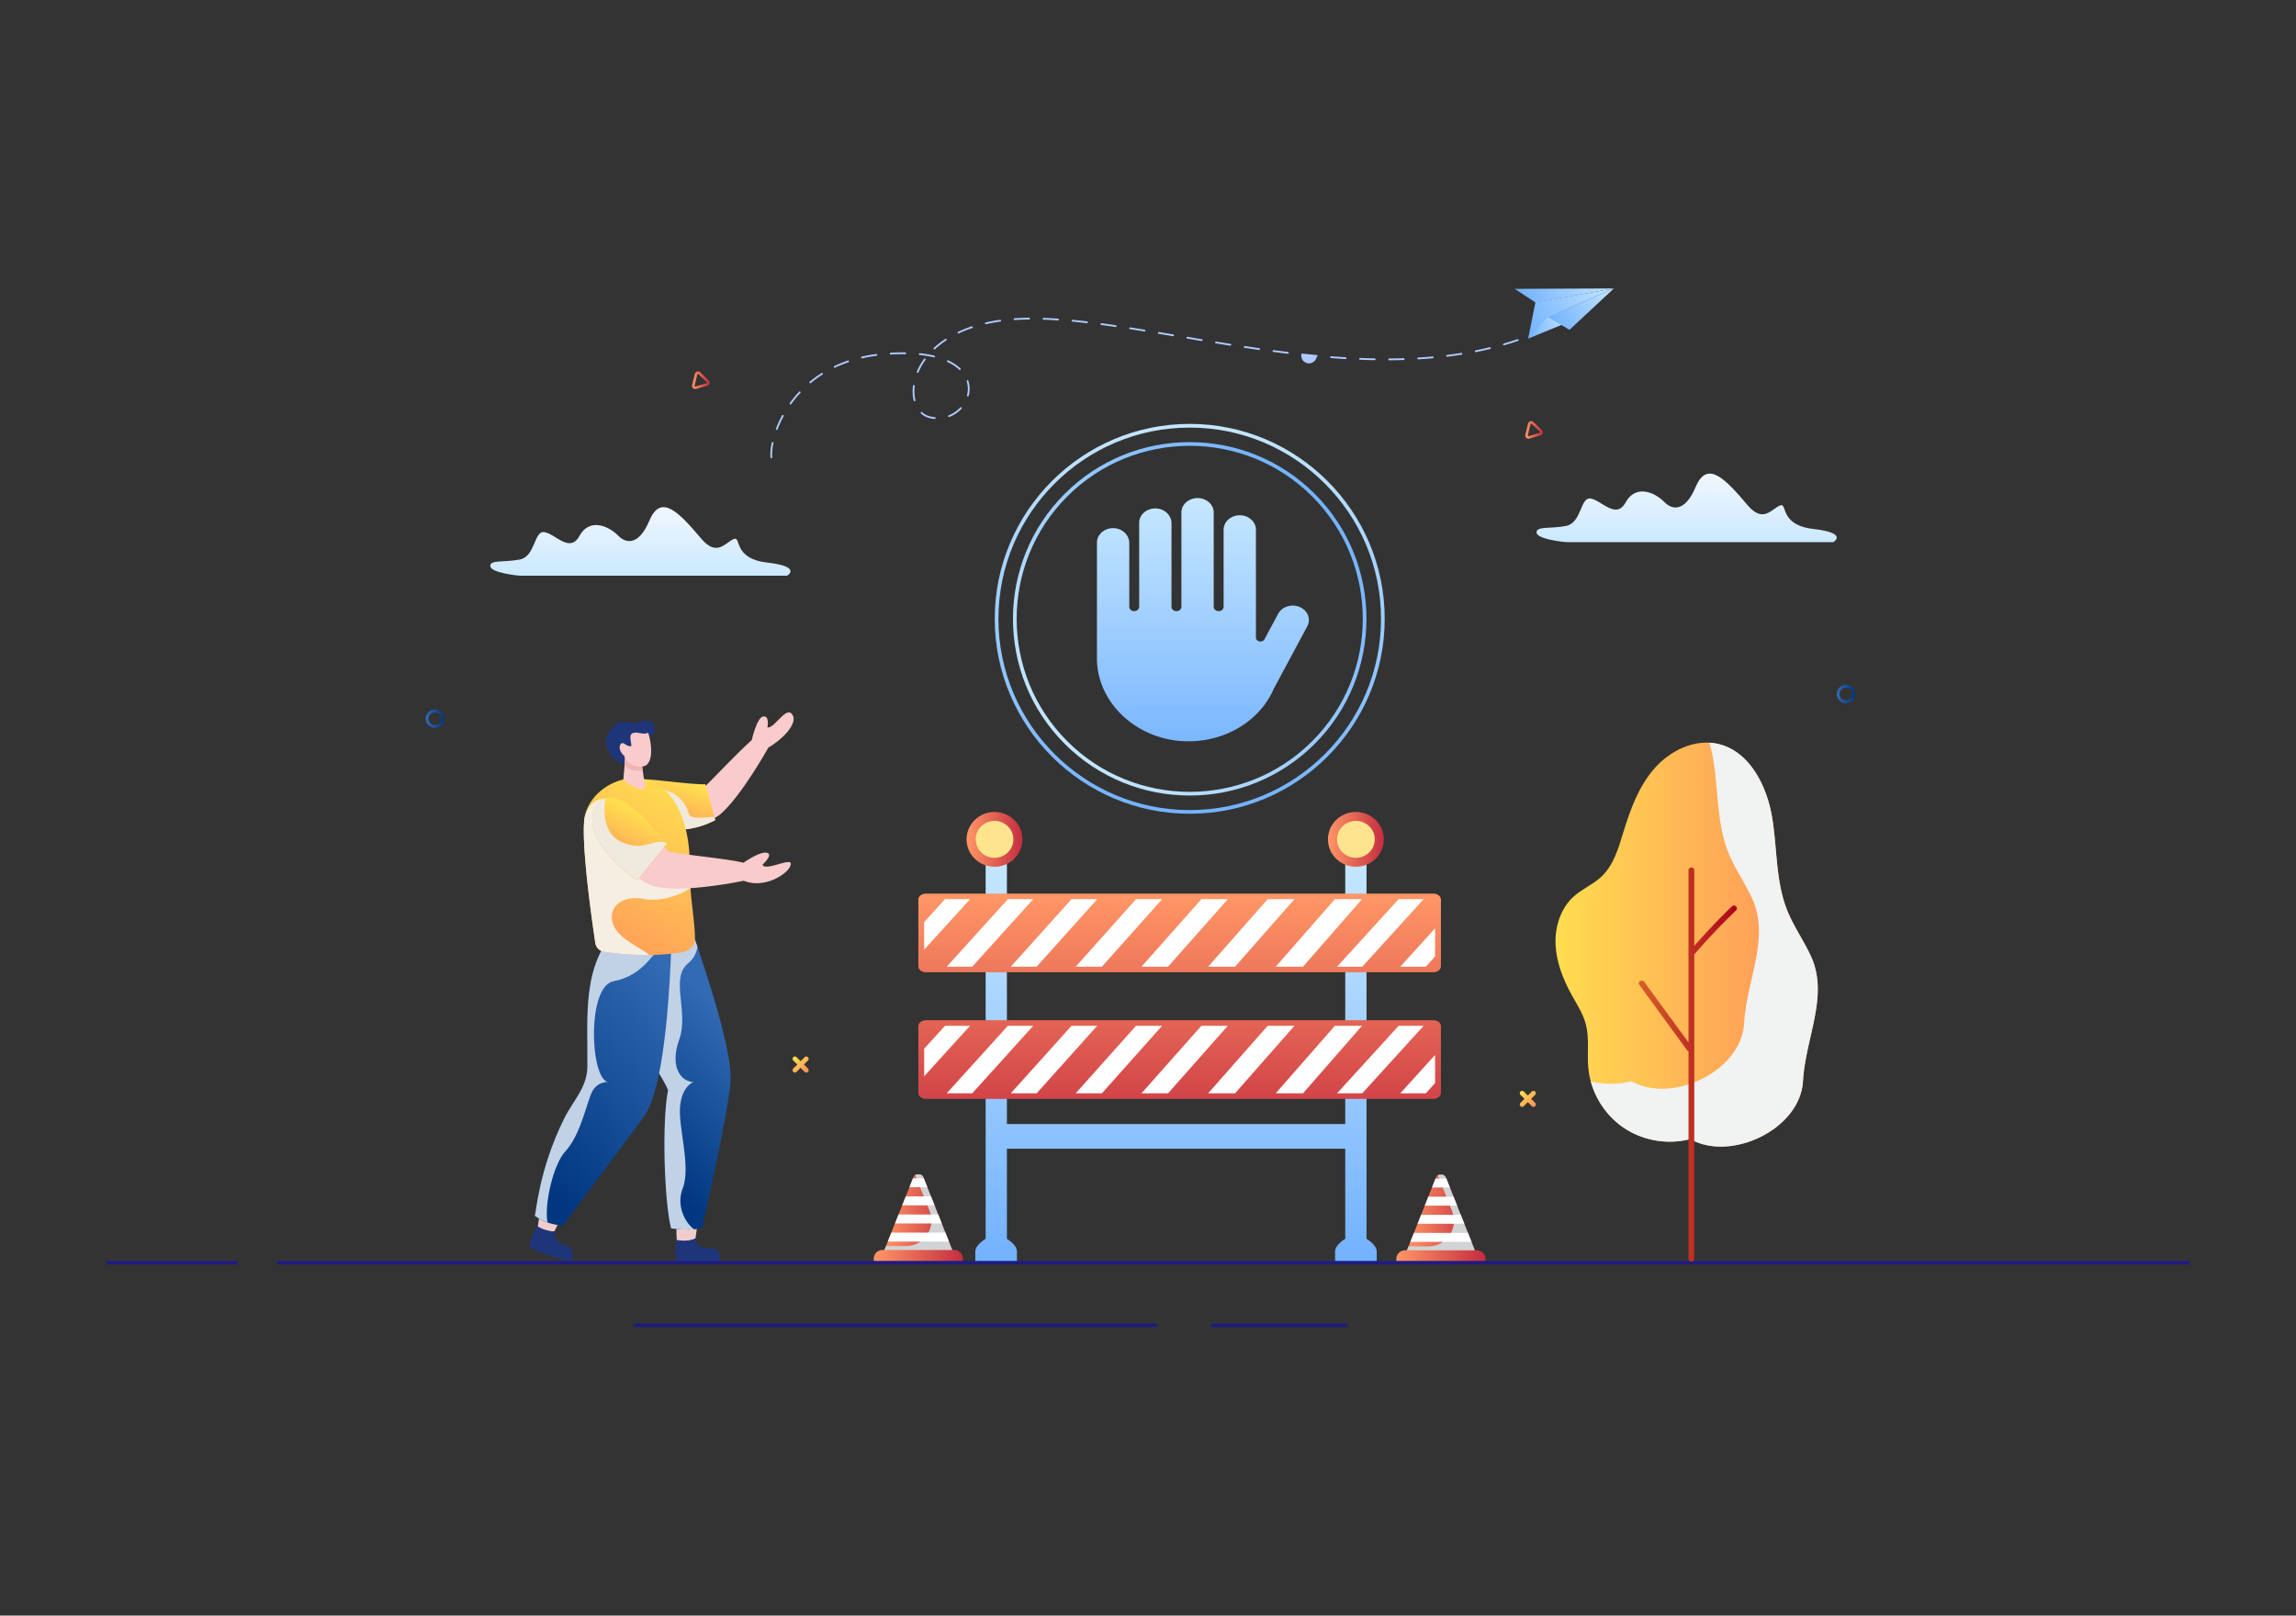<svg xmlns="http://www.w3.org/2000/svg" viewBox="0 0 1364 960">
    <rect x="0" y="0" width="1364" height="960" fill="#333333" stroke="none"/>
    <linearGradient id="a" x1="698.641" x2="698.641" y1="516.59" y2="747.11"
        gradientUnits="userSpaceOnUse">
        <stop offset="0" stop-color="#c4e6ff" />
        <stop offset="1" stop-color="#73b2ff" />
    </linearGradient>
    <path fill="url(#a)"
        d="M817.869 743.698v6.634h-24.727v-6.634c0-4.157 6.039-7.526 6.039-7.526v-53.603H598.183v53.603s5.957 3.369 5.957 7.526v6.634h-24.727v-6.634c0-4.157 6.135-7.526 6.135-7.526V504.06h12.635v163.874H799.18V504.06h12.642v232.112c.001.001 6.047 3.37 6.047 7.526z" />
    <linearGradient id="b" x1="700.795" x2="700.795" y1="532.797" y2="687.963"
        gradientUnits="userSpaceOnUse">
        <stop offset="0" stop-color="#ff9666" />
        <stop offset="1" stop-color="#c42d40" />
    </linearGradient>
    <path fill="url(#b)"
        d="M856.016 534.481v39.767c0 1.916-1.993 3.47-4.451 3.47h-301.54c-2.458 0-4.451-1.554-4.451-3.47v-39.767c0-1.916 1.993-3.469 4.451-3.469h301.54c2.458 0 4.451 1.553 4.451 3.469z" />
    <path fill="#FFF"
        d="m576.3 534.295-27.266 29.999v-16.398l12.393-13.601zM613.82 534.295l-36.244 40.14h-15.162l36.344-40.14zM651.846 534.295l-36.01 40.14h-15.364l36.105-40.14zM690.378 534.295l-35.771 40.14h-15.568l35.861-40.14zM729.423 534.295l-35.523 40.14h-15.78l35.622-40.14zM769.009 534.295l-35.289 40.14h-15.996l35.388-40.14zM809.127 534.295l-35.049 40.14H757.87l35.144-40.14zM845.764 534.295l-36.483 40.14h-14.964l36.578-40.14zM852.556 551.598v16.732l-5.511 6.105h-15.166z" />
    <linearGradient id="c" x1="700.795" x2="700.795" y1="532.797" y2="687.963"
        gradientUnits="userSpaceOnUse">
        <stop offset="0" stop-color="#ff9666" />
        <stop offset="1" stop-color="#c42d40" />
    </linearGradient>
    <path fill="url(#c)"
        d="M856.016 609.721v39.768c0 1.916-1.993 3.469-4.451 3.469h-301.54c-2.458 0-4.451-1.553-4.451-3.469v-39.768c0-1.916 1.993-3.47 4.451-3.47h301.54c2.458 0 4.451 1.554 4.451 3.47z" />
    <path fill="#FFF"
        d="m576.3 609.535-27.266 29.999v-16.398l12.393-13.601zM613.82 609.535l-36.244 40.14h-15.162l36.344-40.14zM651.846 609.535l-36.01 40.14h-15.364l36.105-40.14zM690.378 609.535l-35.771 40.14h-15.568l35.861-40.14zM729.423 609.535l-35.523 40.14h-15.78l35.622-40.14zM769.009 609.535l-35.289 40.14h-15.996l35.388-40.14zM809.127 609.535l-35.049 40.14H757.87l35.144-40.14zM845.764 609.535l-36.483 40.14h-14.964l36.578-40.14zM852.556 626.838v16.731l-5.511 6.106h-15.166z" />
    <linearGradient id="d" x1="574.211" x2="607.42" y1="498.758" y2="498.758"
        gradientUnits="userSpaceOnUse">
        <stop offset="0" stop-color="#ff9666" />
        <stop offset="1" stop-color="#c42d40" />
    </linearGradient>
    <path fill="url(#d)"
        d="M574.211 498.758c0-8.989 7.435-16.276 16.605-16.276s16.605 7.287 16.605 16.276-7.435 16.276-16.605 16.276-16.605-7.287-16.605-16.276z" />
    <path fill="#FFE48E"
        d="M579.619 498.758c0-6.061 5.013-10.975 11.196-10.975s11.196 4.914 11.196 10.975-5.013 10.975-11.196 10.975-11.196-4.914-11.196-10.975z" />
    <linearGradient id="e" x1="788.898" x2="822.107" y1="498.758" y2="498.758"
        gradientUnits="userSpaceOnUse">
        <stop offset="0" stop-color="#ff9666" />
        <stop offset="1" stop-color="#c42d40" />
    </linearGradient>
    <path fill="url(#e)"
        d="M788.898 498.758c0-8.989 7.434-16.276 16.605-16.276 9.17 0 16.604 7.287 16.604 16.276s-7.434 16.276-16.604 16.276c-9.171 0-16.605-7.287-16.605-16.276z" />
    <path fill="#FFE48E"
        d="M794.306 498.758c0-6.061 5.013-10.975 11.197-10.975 6.183 0 11.196 4.914 11.196 10.975s-5.012 10.975-11.196 10.975-11.197-4.914-11.197-10.975z" />
    <path fill="#F9CBCB"
        d="M395.184 493.076s25.575-3.065 32.608-9.09c12.607-10.801 28.694-39.768 28.694-39.768 10.084-6.026 16.622-14.426 14.67-18.733-3.517-7.661-10.825 7.608-15.277 6.77 0 0 1.522-6.764-2.306-6.556-3.836.185-6.971 14.04-6.971 14.04-10.464 9.544-21.97 21.99-27.337 27.191-1.825.107-25.982-.887-38.022 6.321 3.492 9.343 5.629 18.011 13.941 19.825z" />
    <linearGradient id="f" x1="405.731" x2="395.449" y1="465.035" y2="498.015"
        gradientUnits="userSpaceOnUse">
        <stop offset="0" stop-color="#ffdd4f" />
        <stop offset="1" stop-color="#ff8f5c" />
    </linearGradient>
    <path fill="url(#f)"
        d="M424.92 487.325c-12.488 6.544-22.984 5.973-29.736 5.751-1.895-.061-3.664-.743-5.276-1.86-9.511-6.56-13.822-28.199-8.152-28.21 3.34-.005 10.016.723 16.925 1.471 8.192.879 16.707 1.774 20.376 1.491l3.634 13.225 1.688 6.155.541 1.977z" />
    <path fill="#F0E9DD"
        d="M424.92 487.325c-12.488 6.544-22.984 5.973-29.736 5.751-1.895-.061-3.664-.743-5.276-1.86-2.067-2.643-3.972-5.14-3.972-5.185l8.869-16.728s11.3 2.609 14.332 13.937c1.111 4.149 9.127 2.296 15.242 2.108l.541 1.977z" />
    <path fill="#F1CCCD"
        d="M409.211 631.555c-1.395 9.114-8.741 84.837-7.153 105.643 3.874.656 7.625.576 11.087-1.219 0 0 6.891-48.927 10.573-75.035.953-6.626 1.631-12.53 1.874-16.963 1.453-25.303-17.17-95.148-18.369-99.67l-.049-.173-.016-.064-35.147-2.685c-14.41 51.211 19.39 45.247 37.2 90.166z" />
    <linearGradient id="g" x1="428.464" x2="361.341" y1="600.063" y2="670.679"
        gradientUnits="userSpaceOnUse">
        <stop offset="0" stop-color="#326ab3" />
        <stop offset="1" stop-color="#003780" />
    </linearGradient>
    <path fill="url(#g)"
        d="M434.062 640.27c0 12.018-9.269 54.145-14.059 76.29v.005c-1.476 6.822-2.527 11.745-2.749 13.306-1.602.298-3.224.5-4.872.616-4.442.323-9.036.045-13.721-.536-4.068-16.106-5.534-63.414-1.779-82.198-5.407-13.635-30.135-39.555-29.033-79.231.237-8.606 1.693-17.86 4.821-27.775l35.148 2.683.015.066.046.172c.086.329.298.986.616 1.931 1.041 3.098 3.229 9.294 5.903 17.193 1.344 3.967 2.81 8.369 4.321 13.018 7.206 22.241 15.343 50.223 15.343 64.46z" />
    <path fill="#C1D2E6"
        d="M412.381 730.488c-4.442.323-9.036.045-13.721-.536-4.068-16.106-5.534-63.414-1.779-82.198-5.407-13.635-30.135-39.555-29.033-79.231 11.891-9.435 32.778-22.731 33.086-22.924h7.56c1.041 3.098 3.229 9.294 5.903 17.193-.733 3.598-2.396 7.085-5.655 9.703-10.8 8.672.647 28.839-5.209 45.152-5.537 15.425.14 24.7 8.342 25.367 0 0-6.782 2.254-7.858 14.646-1.076 12.392 6.57 35.856 1.562 48.515-3.992 10.077 1.38 20.487 6.802 24.313z" />
    <path fill="#F1CCCD"
        d="M328.504 733.334s15.748-31.595 28.351-49.926c2.992-4.387 5.815-8.222 8.227-11.063 17.259-20.26 26.272-122.365 26.272-122.365l-23.241 1.127c-22.37 23.306-12.134 55.698-12.795 87.4-.228 10.988-13.241 20.152-18.477 29.404a100.638 100.638 0 0 0-2.985 5.685c-6.526 13.499-11.002 30.849-14.573 56.851 2.128 5.112 4.745 8.077 9.221 2.887z" />
    <linearGradient id="h" x1="407.521" x2="303.634" y1="587.783" y2="682.939"
        gradientUnits="userSpaceOnUse">
        <stop offset="0" stop-color="#326ab3" />
        <stop offset="1" stop-color="#003780" />
    </linearGradient>
    <path fill="url(#h)"
        d="M398.959 555.388s-.025 1.915-.121 5.246c-.541 18.709-3.229 82.077-15.196 101.24-2.017 3.229-22.236 30.165-36.23 48.864-6.858 9.172-12.22 16.359-13.205 17.804-3.512-.672-6.287-1.188-8.92-2.082-2.481-.849-4.841-2.032-7.576-3.992.758-1.567 2.36-27.366 17.395-57.698 5.327-10.739 13.746-18.497 13.857-31.009.268-30.656-3.452-60.068 18.173-82.592l23.656 3.138 8.167 1.081z" />
    <path fill="#C1D2E6"
        d="m390.792 554.306-2.355 13.185c-1.061-.035-7.949 12.649-23.879 15.55-15.934 2.901-14.09 56.935-3.543 59.972 0 0-5.872-.526-9.132 5.478-3.259 6.004-6.686 25.516-15.914 35.532-7.742 8.409-12.715 32.788-10.684 42.436-2.481-.849-4.841-2.032-7.576-3.992.758-1.567 2.36-27.366 17.395-57.698 5.327-10.739 13.746-18.497 13.857-31.009.268-30.656-3.452-60.068 18.173-82.592l23.658 3.138z" />
    <linearGradient id="i" x1="408.218" x2="345.944" y1="469.843" y2="584.206"
        gradientUnits="userSpaceOnUse">
        <stop offset="0" stop-color="#ffdd4f" />
        <stop offset="1" stop-color="#ff8f5c" />
    </linearGradient>
    <path fill="url(#i)"
        d="M412.68 559.593c-.303 2.769-4.058 5.63-6.807 6.115a119.067 119.067 0 0 1-11.947 1.445c-2.719.197-5.463.303-8.228.333-.51 0-1.021.005-1.531.005-8.242.02-16.707-.682-25.354-1.966a6.052 6.052 0 0 1-2.567-1.021 6.222 6.222 0 0 1-2.587-4.194c-1.804-12.038-6.56-45.498-6.822-64.793-.061-3.613.051-6.742.364-9.127.511-3.937 2.436-8.632 6.029-12.867 3.77-4.437 9.37-8.369 17.087-10.375l5.771-.071 6.469-.081c19.406 4.184 25.556 27.315 26.81 41.804.232 2.653.298 5.018.253 6.923-.197 8.328.516 16.637 1.319 24.126 1.068 9.998 2.302 18.538 1.741 23.744z" />
    <path fill="#F5EEE1"
        d="M364.558 549.98c3.469 8.385 17.875 14.075 21.14 17.501v.005c-.51 0-1.021.005-1.531.005-8.242.02-16.707-.682-25.354-1.966a6.052 6.052 0 0 1-2.567-1.021 6.222 6.222 0 0 1-2.587-4.194c-1.804-12.038-6.56-45.498-6.822-64.793-.061-3.613.051-6.742.364-9.127.511-3.937 4.686-12.583 11.971-11.454 16.701 2.587 50.993 52.829 50.993 52.829s-13.241 8.96-27.644 6.403c-14.4-2.563-21.998 6.058-17.963 15.812z" />
    <path fill="#1F357A"
        d="M378.296 452.513c-3.657 1.131-5.135 2.957-9.812.844-7.117-3.216-13.125-15.534-3.674-21.105.654-1.95 1.312-2.709 3.803-3.251 2.49-.54 5.043.543 8.476.484 3.433-.059 8.289-3.593 11.282 1.399 2.993 4.992-4.428 8.874-8.147 11.332-3.72 2.459-2.513 6.7-1.928 10.297z" />
    <path fill="#F9CBCB"
        d="M370.316 463.15c5.718 5.319 15.88 10.131 12.239-.155l-1.132-8.171-.432-3.538h-9.64l-.185 2.194-.85 9.67z" />
    <path fill="#F0B4B4"
        d="M371.028 455.043c2.382 2.867 8.947 3.697 10.726 2.468l-.763-6.225-9.695-4.069-.268 7.826z" />
    <path fill="#F9CBCB"
        d="M385.055 435.407c1.664 4.692 3.296 15.065-.686 18.922-2.521 2.441-11.667 1.497-13.534-5.218-2.206-1.598-3.825-5.492-1.793-7.26 1.449-1.259 3.3 2.069 5.828 1.518.959-.209-1.987-6.616 1.006-7.726 2.994-1.11 6.162 1.296 9.179-.236z" />
    <path fill="#1F357A"
        d="M427.962 747.322c-.04.884-.359 1.612-.96 1.956-1.92 1.071-20.932 2.102-23.97.839-.652-.268-1.071-1.041-1.329-2.077-.95-3.795.268-11.214.268-11.214 1.9.318 3.74.495 5.473.44 2.052-.066 3.962-.46 5.645-1.329.364 5.377 5.225 6.15 9.455 5.802 1.38-.116 2.512.318 3.376 1.036 1.41 1.166 2.118 3.071 2.042 4.547z" />
    <path fill="#1F357A"
        d="M425.92 742.773c-2.441-.025-5.716 2.769-13.291 2.82-7.171.046-6.221-5.392-5.185-8.328 2.052-.066 3.962-.46 5.645-1.329.364 5.377 5.225 6.15 9.455 5.802 1.38-.117 2.512.318 3.376 1.035zM339.699 747.504c-.349.814-.905 1.385-1.587 1.491-.409.066-1.4-.091-2.744-.399-5.746-1.309-18.047-5.412-19.992-7.232-.516-.48-.637-1.349-.511-2.411.44-3.891 4.185-10.411 4.185-10.411 1.536.889 3.063 1.648 4.573 2.193 2.087.763 4.139 1.127 6.15.884-1.546 5.16 2.734 7.591 6.812 8.753 3.504.991 4.07 4.938 3.114 7.132z" />
    <path fill="#1F357A"
        d="M339.699 747.504c-.349.814-.905 1.385-1.587 1.491-.409.066-1.4-.091-2.744-.399-5.746-1.309-18.047-5.412-19.992-7.232-.516-.48-.637-1.349-.511-2.411 0 0 14.15 4.927 21.62 7.469a300.8 300.8 0 0 0 3.214 1.082z" />
    <path fill="#F9CBCB"
        d="M357.18 502.015s19.832 21.149 30.592 24.415c16.286 4.943 54.024-3.059 54.024-3.059 12.056 4.826 24.873-3.437 27.351-8.039 4.378-8.226-13.957 3.018-16.203-1.457 0 0 5.96-5.436 3.3-6.898-3.721-2.045-14.533 5.65-14.533 5.65-10.103-2.432-31.391-4.183-44.377-6.501-1.317-1.533-24.853-24.993-39.258-30.748-5.871 9.33-4.872 18.114-.896 26.637z" />
    <linearGradient id="j" x1="378.488" x2="361.319" y1="483.415" y2="517.753"
        gradientUnits="userSpaceOnUse">
        <stop offset="0" stop-color="#ffdd4f" />
        <stop offset="1" stop-color="#ff8f5c" />
    </linearGradient>
    <path fill="url(#j)"
        d="m396.23 501.026-17.516 21.958c-11.598-6.944-36.857-31.424-22.565-46.337 1.127-1.178 2.35-1.956 3.654-2.39l.005-.005c1.425-.48 2.941-.556 4.523-.298 8.576 1.39 19.012 12.553 26.739 21.261 1.905 2.147 3.649 4.143 5.16 5.811z" />
    <path fill="#F0E9DD"
        d="m396.23 501.026-17.516 21.958c-11.598-6.944-36.857-31.424-22.565-46.337 1.127-1.178 2.35-1.956 3.654-2.39-.156.384-4.352 19.983 9.52 26.123 13.994 6.2 18.745-2.791 26.907.646z" />
    <path fill="#1F357A"
        d="M339.699 747.504c-.349.814-.905 1.385-1.587 1.491-.409.066-1.4-.091-2.744-.399.389-.662.793-1.405 1.117-2.173.49-1.162.803-2.375.606-3.452-.596-3.26-7.813-2.618-12.857-5.883-3.103-2.006-1.976-4.629-.611-6.352 2.087.763 4.139 1.127 6.15.884-1.546 5.16 2.734 7.591 6.812 8.753 3.504.99 4.07 4.937 3.114 7.131z" />
    <linearGradient id="k" x1="835.732" x2="876.299" y1="720.633" y2="720.633"
        gradientUnits="userSpaceOnUse">
        <stop offset="0" stop-color="#ff9666" />
        <stop offset="1" stop-color="#c42d40" />
    </linearGradient>
    <path fill="url(#k)"
        d="M856.569 697.995h-1.107c-1.042 0-1.981.65-2.377 1.645l-17.353 43.631h40.567l-17.353-43.631c-.396-.995-1.335-1.645-2.377-1.645z" />
    <path fill="#D1D3D4"
        d="M858.946 699.64c-.396-.995-1.335-1.645-2.377-1.645h-1.107c-.465 0-.906.135-1.291.367l8.528 21.443c3.973 9.989-3.386 20.836-14.136 20.836h-11.785l-1.046 2.631h40.567l-17.353-43.632z" />
    <path fill="#FFF"
        d="M874.17 737.926h-36.309l2.107-5.304h32.095zM869.892 727.166H842.14l2.107-5.304h23.538zM865.613 716.4h-19.195l2.114-5.304H863.5zM861.328 705.64h-10.625l2.107-5.304h6.411z" />
    <linearGradient id="l" x1="829.545" x2="882.486" y1="746.817" y2="746.817"
        gradientUnits="userSpaceOnUse">
        <stop offset="0" stop-color="#ff9666" />
        <stop offset="1" stop-color="#c42d40" />
    </linearGradient>
    <path fill="url(#l)"
        d="M882.486 750.678h-52.941v-2.597a5.125 5.125 0 0 1 5.125-5.125h42.691a5.125 5.125 0 0 1 5.125 5.125v2.597z" />
    <linearGradient id="m" x1="525.29" x2="565.858" y1="720.456" y2="720.456"
        gradientUnits="userSpaceOnUse">
        <stop offset="0" stop-color="#ff9666" />
        <stop offset="1" stop-color="#c42d40" />
    </linearGradient>
    <path fill="url(#m)"
        d="M546.127 697.817h-1.107c-1.042 0-1.981.65-2.377 1.645l-17.353 43.631h40.567l-17.353-43.631c-.395-.995-1.335-1.645-2.377-1.645z" />
    <path fill="#D1D3D4"
        d="M548.504 699.462c-.396-.995-1.335-1.645-2.377-1.645h-1.107c-.465 0-.906.135-1.291.367l8.528 21.443c3.973 9.989-3.386 20.836-14.136 20.836h-11.785l-1.046 2.631h40.567l-17.353-43.632z" />
    <path fill="#FFF"
        d="M563.729 737.748h-36.31l2.108-5.304h32.095zM559.45 726.988h-27.752l2.107-5.303h23.538zM555.172 716.222h-19.195l2.113-5.304h14.968zM550.887 705.462h-10.626l2.107-5.304h6.412z" />
    <linearGradient id="n" x1="519.104" x2="572.044" y1="746.639" y2="746.639"
        gradientUnits="userSpaceOnUse">
        <stop offset="0" stop-color="#ff9666" />
        <stop offset="1" stop-color="#c42d40" />
    </linearGradient>
    <path fill="url(#n)"
        d="M572.044 750.5h-52.941v-2.597a5.125 5.125 0 0 1 5.125-5.125h42.691a5.125 5.125 0 0 1 5.125 5.125v2.597z" />
    <path fill="#1F1C80"
        d="M1299.871 749.261H165.409c-.573 0-1.038.465-1.038 1.038v.066c0 .573.465 1.038 1.038 1.038H1299.87c.573 0 1.038-.465 1.038-1.038v-.066a1.037 1.037 0 0 0-1.037-1.038zM140.304 751.403H64.129a1.038 1.038 0 0 1-1.038-1.038v-.066c0-.573.465-1.038 1.038-1.038h76.175c.573 0 1.038.465 1.038 1.038v.066c0 .573-.464 1.038-1.038 1.038zM686.758 788.607H377.552a1.038 1.038 0 0 1-1.038-1.038v-.066c0-.573.465-1.038 1.038-1.038h309.206c.573 0 1.038.465 1.038 1.038v.066c0 .573-.465 1.038-1.038 1.038zM799.79 788.607h-79.523a1.038 1.038 0 0 1-1.038-1.038v-.066c0-.573.465-1.038 1.038-1.038h79.523c.573 0 1.038.465 1.038 1.038v.066c0 .573-.465 1.038-1.038 1.038z" />
    <linearGradient id="o" x1="714.623" x2="714.623" y1="300.662" y2="456.045"
        gradientUnits="userSpaceOnUse">
        <stop offset="0" stop-color="#c4e6ff" />
        <stop offset="1" stop-color="#73b2ff" />
    </linearGradient>
    <path fill="url(#o)"
        d="M772.12 360.693c-4.225-1.804-9.201-.601-11.867 2.656a7.965 7.965 0 0 0-.937 1.378l-8.104 15.115c-1.231 2.296-5.092 1.513-5.092-1.033V314.77c0-2.367-1.073-4.513-2.811-6.066-1.729-1.553-4.131-2.512-6.781-2.512-5.307 0-9.601 3.843-9.601 8.577v45.759c0 1.452-1.318 2.63-2.943 2.63h-.001c-1.626 0-2.943-1.178-2.943-2.63v-55.997c0-4.736-4.297-8.575-9.598-8.575-5.301 0-9.598 3.839-9.598 8.575v55.997c0 1.452-1.318 2.63-2.944 2.63s-2.944-1.178-2.944-2.63v-49.56c0-4.722-4.134-8.772-9.418-8.858-5.384-.088-9.778 3.784-9.778 8.574v49.844c0 1.452-1.318 2.63-2.944 2.63-1.625 0-2.943-1.178-2.943-2.63v-37.831c0-4.721-4.134-8.772-9.418-8.858-5.383-.088-9.778 3.784-9.778 8.574v40.745h-.003v28.128c0 26.745 24.49 49.277 54.425 49.212 23.078-.05 42.763-12.958 50.569-31.135l19.959-37.232a7.822 7.822 0 0 0 .946-3.699c-.001-3.195-2.011-6.262-5.453-7.739z" />
    <linearGradient id="p" x1="924.083" x2="1079.906" y1="561.304" y2="561.304"
        gradientUnits="userSpaceOnUse">
        <stop offset="0" stop-color="#ffdd4f" />
        <stop offset="1" stop-color="#ff8f5c" />
    </linearGradient>
    <path fill="url(#p)"
        d="M1075.918 568.37c-4.267-9.354-10.353-17.828-14.174-27.374-7.063-17.651-5.838-37.395-9.112-56.124s-13.735-38.832-32.306-42.901c-13.763-3.017-28.232 4.075-37.507 14.682-9.276 10.606-14.261 24.229-18.377 37.705-2.922 9.566-5.807 19.744-13.102 26.585-4.895 4.591-11.348 7.223-16.352 11.695-7.916 7.075-11.368 18.225-10.856 28.829.513 10.603 4.585 20.744 9.736 30.028 3.084 5.557 6.614 10.99 8.233 17.136 2.191 8.318.681 17.13 1.442 25.698 1.244 13.993 8.924 27.285 20.426 35.352 11.501 8.068 26.614 10.761 40.195 7.166 23.915 13.686 65.312-5.696 66.945-34.427 1.463-25.724 15.504-50.607 4.809-74.05z" />
    <path fill="#F1F2F2"
        d="M1075.918 568.37c-4.267-9.354-10.354-17.828-14.174-27.374-7.063-17.651-5.838-37.395-9.112-56.124s-13.734-38.832-32.307-42.901a30.174 30.174 0 0 0-4.84-.648 79.283 79.283 0 0 1 2.169 9.151c3.274 18.729 2.049 38.473 9.112 56.124 3.82 9.546 9.906 18.02 14.174 27.374 10.694 23.442-3.346 48.326-4.809 74.052-1.633 28.731-43.03 48.114-66.945 34.427-7.872 2.084-16.255 2.041-24.156.078 2.961 10.856 9.716 20.686 18.939 27.155 11.501 8.068 26.614 10.761 40.195 7.166 23.915 13.686 65.312-5.696 66.945-34.427 1.463-25.727 15.504-50.61 4.809-74.053z" />
    <linearGradient id="q" x1="973.532" x2="1031.858" y1="632.554" y2="632.554"
        gradientUnits="userSpaceOnUse">
        <stop offset="0" stop-color="#d6602b" />
        <stop offset="1" stop-color="#ab051a" />
    </linearGradient>
    <path fill="url(#q)"
        d="M1028.923 538.549c-7.802 7.509-15.235 15.387-22.398 23.506v-44.926c0-2.199-3.419-2.203-3.419 0v48.939c-.114.338-.092.675 0 .995v52.394l-26.299-35.981c-1.285-1.758-4.253-.054-2.952 1.726l28.468 38.946c.219.301.496.469.783.584v123.245c0 2.199 3.419 2.203 3.419 0v-180.83a397.872 397.872 0 0 1 24.815-26.182c1.587-1.527-.831-3.942-2.417-2.416z" />
    <linearGradient id="r" x1="706.783" x2="706.783" y1="251.882" y2="483.553"
        gradientUnits="userSpaceOnUse">
        <stop offset="0" stop-color="#c4e6ff" />
        <stop offset="1" stop-color="#73b2ff" />
    </linearGradient>
    <path fill="url(#r)"
        d="M706.784 483.554c-63.872 0-115.836-51.964-115.836-115.836s51.964-115.836 115.836-115.836S822.62 303.846 822.62 367.718c-.001 63.872-51.964 115.836-115.836 115.836zm0-229.478c-62.662 0-113.642 50.98-113.642 113.642s50.98 113.642 113.642 113.642 113.642-50.98 113.642-113.642c-.001-62.663-50.981-113.642-113.642-113.642z" />
    <linearGradient id="s" x1="3764.523" x2="3764.523" y1="-2791.643" y2="-2581.538"
        gradientTransform="rotate(-134.999 2868.236 -526.155)" gradientUnits="userSpaceOnUse">
        <stop offset="0" stop-color="#c4e6ff" />
        <stop offset="1" stop-color="#73b2ff" />
    </linearGradient>
    <path fill="url(#s)"
        d="M781.066 293.434c40.96 40.96 40.96 107.607 0 148.567-40.96 40.96-107.607 40.96-148.567 0-40.96-40.96-40.96-107.607 0-148.567 40.961-40.96 107.607-40.96 148.567 0zM634.051 440.449c40.105 40.105 105.359 40.105 145.464 0 40.104-40.104 40.104-105.359 0-145.464-40.104-40.104-105.359-40.104-145.463 0-40.105 40.105-40.105 105.36-.001 145.464z" />
    <linearGradient id="t" x1="380.444" x2="380.444" y1="301.974" y2="348.978"
        gradientUnits="userSpaceOnUse">
        <stop offset="0" stop-color="#f0f7ff" />
        <stop offset="1" stop-color="#c4e6ff" />
    </linearGradient>
    <path fill="url(#t)"
        d="M309.431 342.104h158.143s9.303-5.394-11.739-7.81c-21.042-2.416-15.061-16.308-20.156-13.892-5.094 2.416-9.984 10.416-19.048-.281-13.068-15.423-23.921-27.201-30.787-10.893s-14.811 12.911-18.384 9.268c-6.423-6.55-17.498-10.57-23.256 0-5.759 10.57-14.636-1.675-21.041-2.322-5.98-.604-5.094 14.496-14.397 16.308-9.302 1.812-17.719 0-17.498 3.926.222 3.927 16.17 5.696 18.163 5.696z" />
    <linearGradient id="u" x1="1001.994" x2="1001.994" y1="282.022" y2="329.025"
        gradientUnits="userSpaceOnUse">
        <stop offset="0" stop-color="#f0f7ff" />
        <stop offset="1" stop-color="#c4e6ff" />
    </linearGradient>
    <path fill="url(#u)"
        d="M930.981 322.152h158.143s9.303-5.394-11.739-7.81c-21.042-2.416-15.061-16.308-20.156-13.892-5.094 2.416-9.984 10.416-19.048-.281-13.068-15.423-23.921-27.201-30.787-10.893s-14.811 12.911-18.384 9.267c-6.423-6.55-17.498-10.57-23.256 0-5.759 10.57-14.636-1.675-21.042-2.322-5.98-.604-5.094 14.496-14.397 16.308-9.302 1.812-17.719 0-17.498 3.926.224 3.927 16.171 5.697 18.164 5.697z" />
    <path fill="#ADCBFF"
        d="M458.224 272.289a.54.54 0 0 1-.515-.484 18.86 18.86 0 0 1-.065-2.623c.07-1.838.345-3.894.816-6.111a.54.54 0 0 1 1.054.224c-.459 2.156-.726 4.15-.793 5.927-.035.912-.014 1.744.06 2.472a.539.539 0 0 1-.557.595zm3.213-16.827a.54.54 0 0 1-.483-.73 66.276 66.276 0 0 1 3.632-7.896.539.539 0 0 1 .947.513 65.274 65.274 0 0 0-3.572 7.767.541.541 0 0 1-.524.346zm93.875-6.501-.032-.002a20.837 20.837 0 0 1-3.496-.644 11.223 11.223 0 0 1-4.678-2.607.539.539 0 0 1 .729-.793 10.176 10.176 0 0 0 4.234 2.361c1.098.3 2.213.505 3.315.611a.539.539 0 0 1-.072 1.074zm8.463-1.144a.54.54 0 0 1-.174-1.042 18.3 18.3 0 0 0 6.857-4.676.54.54 0 0 1 .794.73 19.39 19.39 0 0 1-7.263 4.953.569.569 0 0 1-.214.035zm-94.161-7.491a.54.54 0 0 1-.417-.853 68.541 68.541 0 0 1 5.507-6.715.54.54 0 0 1 .788.736 67.05 67.05 0 0 0-5.42 6.609.537.537 0 0 1-.458.223zm73.692-1.896a.538.538 0 0 1-.502-.408c-.5-2.011-.709-4.184-.623-6.459.029-.755.091-1.529.185-2.299a.539.539 0 0 1 1.07.131c-.09.741-.15 1.484-.178 2.21-.082 2.173.117 4.245.593 6.158a.539.539 0 0 1-.545.667zm31.662-2.897a.54.54 0 0 1-.502-.675c.285-1.088.451-2.195.493-3.293a14.409 14.409 0 0 0-.659-4.908.539.539 0 1 1 1.028-.324 15.51 15.51 0 0 1 .708 5.273 16.412 16.412 0 0 1-.527 3.526.54.54 0 0 1-.541.401zm-93.624-7.777a.54.54 0 0 1-.323-.954 68.792 68.792 0 0 1 7.022-5.103.539.539 0 1 1 .578.909 67.675 67.675 0 0 0-6.911 5.023.539.539 0 0 1-.366.125zm63.783-6.183a.54.54 0 0 1-.477-.747c1.097-2.615 2.543-5.17 4.296-7.592a.538.538 0 1 1 .873.631c-1.705 2.356-3.11 4.838-4.175 7.377a.538.538 0 0 1-.517.331zm-49.276-3.037a.54.54 0 0 1-.211-1.025 76.435 76.435 0 0 1 8.034-3.263.538.538 0 1 1 .348 1.02 75.318 75.318 0 0 0-7.921 3.216.514.514 0 0 1-.25.052zm74.332 1.33a.538.538 0 0 1-.351-.148c-1.871-1.779-4.231-3.336-7.012-4.627a.54.54 0 0 1 .453-.978c2.888 1.34 5.345 2.963 7.301 4.824a.539.539 0 0 1-.391.929zm-58.072-6.918a.539.539 0 0 1-.099-1.063 92.703 92.703 0 0 1 8.525-1.527.539.539 0 1 1 .14 1.068 91.603 91.603 0 0 0-8.425 1.509.519.519 0 0 1-.141.013zm42.771-.572a.492.492 0 0 1-.106-.015c-2.583-.62-5.417-1.095-8.423-1.413a.54.54 0 0 1-.479-.593c.032-.296.289-.498.593-.479 3.053.323 5.933.806 8.561 1.437a.538.538 0 0 1-.146 1.063zm-25.714-1.721a.538.538 0 0 1-.009-1.076 127.16 127.16 0 0 1 8.655-.195c.32.04.536.249.532.546a.54.54 0 0 1-.546.532c-2.724-.036-5.611.029-8.58.193h-.052zm25.914-2.993a.538.538 0 0 1-.346-.933 52.53 52.53 0 0 1 6.856-5.35.54.54 0 0 1 .747.154.54.54 0 0 1-.154.747 51.37 51.37 0 0 0-6.715 5.239.543.543 0 0 1-.388.143zm253.485 6.138-.568-.022a.538.538 0 1 1 .041-1.077l.568.022c2.715.103 5.42.179 8.041.226a.538.538 0 1 1-.019 1.077 391.656 391.656 0 0 1-8.063-.226zm-9.18-.447h-.012c-2.82-.166-5.719-.364-8.617-.587a.539.539 0 1 1 .083-1.075c2.891.222 5.784.419 8.597.585a.54.54 0 0 1-.051 1.077zm25.855.728a.539.539 0 0 1 .018-1.077 331.59 331.59 0 0 0 8.609-.158.543.543 0 0 1 .556.522.54.54 0 0 1-.522.556c-2.824.089-5.73.142-8.637.158l-.024-.001zm-43.056-2.045a.539.539 0 0 1-9.096-1.458.55.55 0 0 1 .594-.478c2.854.307 5.712.595 8.572.861a.539.539 0 0 1-.07 1.075zm60.293 1.497a.539.539 0 0 1-.012-1.076c2.89-.172 5.778-.387 8.585-.64a.54.54 0 1 1 .096 1.074c-2.816.253-5.715.469-8.616.642h-.053zm-77.438-3.335-.045-.003a774.69 774.69 0 0 1-8.557-1.08.54.54 0 0 1 .141-1.069c2.842.375 5.691.735 8.545 1.079a.537.537 0 0 1-.084 1.073zm-17.087-2.247-.056-.005c-2.851-.404-5.694-.82-8.527-1.245a.54.54 0 0 1-.453-.613.55.55 0 0 1 .613-.453c2.83.425 5.67.84 8.519 1.243a.538.538 0 0 1-.096 1.073zm111.701 4.028a.539.539 0 0 1-.045-1.073 241.52 241.52 0 0 0 8.519-1.203.532.532 0 0 1 .617.447.539.539 0 0 1-.447.617 245.72 245.72 0 0 1-8.557 1.209c-.029.003-.058.004-.087.003zm-128.736-6.58a.67.67 0 0 1-.063-.006c-2.852-.448-5.692-.902-8.518-1.36a.539.539 0 1 1 .172-1.064c2.825.458 5.664.911 8.513 1.359a.54.54 0 0 1-.104 1.071zm-161.534-7.229a.538.538 0 0 1-.21-1.025 74.18 74.18 0 0 1 8.054-3.222.538.538 0 1 1 .342 1.022 73.188 73.188 0 0 0-7.936 3.175.554.554 0 0 1-.25.05zm307.297 11.08a.539.539 0 0 1-.084-1.067 210.81 210.81 0 0 0 8.398-1.852.538.538 0 1 1 .254 1.048 212.582 212.582 0 0 1-8.441 1.862.547.547 0 0 1-.127.009zm-162.789-6.606a.523.523 0 0 1-.068-.007c-2.853-.473-5.689-.948-8.507-1.421a.54.54 0 0 1-.443-.621.543.543 0 0 1 .621-.442c2.817.473 5.653.948 8.505 1.421a.538.538 0 0 1-.108 1.07zm-17.01-2.85a.538.538 0 0 1-.069-.007c-2.858-.48-5.693-.955-8.505-1.423a.538.538 0 0 1-.443-.62.549.549 0 0 1 .62-.444c2.813.468 5.65.943 8.507 1.423a.539.539 0 0 1-.11 1.071zm196.552 5.385a.54.54 0 0 1-.129-1.056 185.753 185.753 0 0 0 8.199-2.581.54.54 0 0 1 .348 1.02 186.173 186.173 0 0 1-8.247 2.596.565.565 0 0 1-.171.021zm-213.568-8.208a.493.493 0 0 1-.066-.007c-2.866-.464-5.704-.917-8.513-1.355a.54.54 0 0 1 .165-1.065c2.811.438 5.652.891 8.52 1.356a.539.539 0 0 1-.106 1.071zm-94.193-4.318a.539.539 0 0 1-.099-1.063c2.725-.623 5.591-1.15 8.517-1.567a.538.538 0 1 1 .152 1.068 103.31 103.31 0 0 0-8.428 1.55.572.572 0 0 1-.142.012zm77.149 1.672c-.019-.001-.039-.002-.058-.005-2.88-.422-5.725-.823-8.534-1.2a.537.537 0 0 1-.462-.605.535.535 0 0 1 .605-.463c2.812.377 5.663.778 8.547 1.201a.54.54 0 0 1-.098 1.072zm-17.096-2.279-.043-.003c-2.94-.347-5.822-.656-8.563-.92a.54.54 0 0 1-.485-.588.549.549 0 0 1 .588-.485c2.749.265 5.637.575 8.586.922a.539.539 0 0 1-.083 1.074zm-43.011-1.855a.538.538 0 0 1-.016-1.075l.444-.031c2.605-.175 5.364-.279 8.2-.311a.535.535 0 0 1 .545.533.54.54 0 0 1-.533.545c-2.815.031-5.554.135-8.14.308l-.441.03c-.021.001-.04.002-.059.001zm25.843.218-.017-.001a252.835 252.835 0 0 0-7.729-.418l-.863-.031h-.002a.538.538 0 0 1 .039-1.077l.867.031c2.474.094 5.086.236 7.763.42a.539.539 0 0 1-.058 1.076zm281.187 9.201a.54.54 0 0 1-.179-1.039 164.64 164.64 0 0 0 3.084-1.259.538.538 0 1 1 .417.993c-1.031.433-2.065.856-3.103 1.268a.584.584 0 0 1-.219.037z" />
    <linearGradient id="v" x1="5573.409" x2="5599.828" y1="-380.11" y2="-380.11"
        gradientTransform="scale(-1 1) rotate(26.176 1107.018 -14083.181)"
        gradientUnits="userSpaceOnUse">
        <stop offset="0" stop-color="#c4e6ff" />
        <stop offset="1" stop-color="#73b2ff" />
    </linearGradient>
    <path fill="url(#v)" d="m907.844 201.217 24.48-10.084-13.242-9.029z" />
    <linearGradient id="w" x1="5541.032" x2="5583.696" y1="-375.031" y2="-375.031"
        gradientTransform="scale(-1 1) rotate(26.176 1107.018 -14083.181)"
        gradientUnits="userSpaceOnUse">
        <stop offset="0" stop-color="#c4e6ff" />
        <stop offset="1" stop-color="#73b2ff" />
    </linearGradient>
    <path fill="url(#w)" d="m932.395 195.987 26.328-24.54-39.237 16.887z" />
    <linearGradient id="x" x1="5540.998" x2="5593.941" y1="-392.071" y2="-392.071"
        gradientTransform="scale(-1 1) rotate(26.176 1107.018 -14083.181)"
        gradientUnits="userSpaceOnUse">
        <stop offset="0" stop-color="#c4e6ff" />
        <stop offset="1" stop-color="#73b2ff" />
    </linearGradient>
    <path fill="url(#x)" d="m958.734 171.393-58.864.257 12.379 8.145z" />
    <linearGradient id="y" x1="5541.032" x2="5599.828" y1="-383.629" y2="-383.629"
        gradientTransform="scale(-1 1) rotate(26.176 1107.018 -14083.181)"
        gradientUnits="userSpaceOnUse">
        <stop offset="0" stop-color="#c4e6ff" />
        <stop offset="1" stop-color="#73b2ff" />
    </linearGradient>
    <path fill="url(#y)" d="m958.723 171.447-39.266 17.034-11.613 12.736 4.315-21.604z" />
    <linearGradient id="z" x1="906.11" x2="916.515" y1="255.462" y2="255.462"
        gradientUnits="userSpaceOnUse">
        <stop offset="0" stop-color="#ff9666" />
        <stop offset="1" stop-color="#c42d40" />
    </linearGradient>
    <path fill="url(#z)"
        d="M916.228 255.841c.27.436.356.961.23 1.478a1.924 1.924 0 0 1-1.344 1.405l-6.514 1.9a1.925 1.925 0 0 1-1.889-.462 1.926 1.926 0 0 1-.544-1.866l1.612-6.591a1.926 1.926 0 0 1 1.344-1.405 1.922 1.922 0 0 1 1.888.462l4.902 4.691c.124.118.229.249.315.388zm-8.525 3.13a.406.406 0 0 0 .468.182l6.514-1.9a.403.403 0 0 0 .284-.297.404.404 0 0 0-.115-.395l-4.902-4.691a.404.404 0 0 0-.399-.098.406.406 0 0 0-.285.297l-1.612 6.591a.395.395 0 0 0 .047.311z" />
    <linearGradient id="A" x1="411.124" x2="421.529" y1="225.954" y2="225.954"
        gradientUnits="userSpaceOnUse">
        <stop offset="0" stop-color="#ff9666" />
        <stop offset="1" stop-color="#c42d40" />
    </linearGradient>
    <path fill="url(#A)"
        d="M421.242 226.333c.27.436.356.961.23 1.478a1.924 1.924 0 0 1-1.344 1.405l-6.514 1.9a1.925 1.925 0 0 1-1.889-.462 1.926 1.926 0 0 1-.544-1.866l1.612-6.591a1.926 1.926 0 0 1 1.344-1.405 1.922 1.922 0 0 1 1.888.462l4.902 4.691c.123.119.229.249.315.388zm-8.525 3.13a.406.406 0 0 0 .468.182l6.514-1.9a.403.403 0 0 0 .284-.297.404.404 0 0 0-.115-.395l-4.902-4.691a.404.404 0 0 0-.399-.098.406.406 0 0 0-.285.297l-1.612 6.591a.395.395 0 0 0 .047.311z" />
    <linearGradient id="B" x1="904.107" x2="911.689" y1="649.239" y2="657.209"
        gradientUnits="userSpaceOnUse">
        <stop offset="0" stop-color="#ffdd4f" />
        <stop offset="1" stop-color="#ff8f5c" />
    </linearGradient>
    <path fill="url(#B)"
        d="m909.613 652.96 2.396-2.396a1.393 1.393 0 0 0-1.969-1.97l-2.396 2.396-2.396-2.396a1.392 1.392 0 1 0-1.969 1.97l2.396 2.396-2.392 2.392a1.393 1.393 0 0 0 1.97 1.97l2.392-2.392 2.392 2.392a1.39 1.39 0 0 0 1.97 0 1.393 1.393 0 0 0 0-1.97l-2.394-2.392z" />
    <linearGradient id="C" x1="472.101" x2="479.682" y1="628.834" y2="636.804"
        gradientUnits="userSpaceOnUse">
        <stop offset="0" stop-color="#ffdd4f" />
        <stop offset="1" stop-color="#ff8f5c" />
    </linearGradient>
    <path fill="url(#C)"
        d="m477.606 632.556 2.396-2.396a1.393 1.393 0 0 0-1.969-1.97l-2.396 2.396-2.396-2.396a1.393 1.393 0 0 0-1.97 1.97l2.396 2.396-2.392 2.392a1.393 1.393 0 0 0 1.97 1.97l2.392-2.392 2.392 2.392c.272.272.628.408.985.408s.713-.136.985-.408a1.393 1.393 0 0 0 0-1.97l-2.393-2.392z" />
    <linearGradient id="D" x1="1091.173" x2="1102.119" y1="412.383" y2="412.383"
        gradientUnits="userSpaceOnUse">
        <stop offset="0" stop-color="#326ab3" />
        <stop offset="1" stop-color="#003780" />
    </linearGradient>
    <path fill="url(#D)"
        d="M1096.646 417.855a5.479 5.479 0 0 1-5.473-5.473 5.479 5.479 0 0 1 5.473-5.473 5.479 5.479 0 0 1 5.473 5.473 5.479 5.479 0 0 1-5.473 5.473zm0-9.232a3.765 3.765 0 0 0-3.76 3.76 3.765 3.765 0 0 0 3.76 3.76 3.765 3.765 0 0 0 3.76-3.76 3.764 3.764 0 0 0-3.76-3.76z" />
    <linearGradient id="E" x1="252.901" x2="263.846" y1="427.088" y2="427.088"
        gradientUnits="userSpaceOnUse">
        <stop offset="0" stop-color="#326ab3" />
        <stop offset="1" stop-color="#003780" />
    </linearGradient>
    <path fill="url(#E)"
        d="M258.374 432.561a5.479 5.479 0 0 1-5.473-5.473 5.479 5.479 0 0 1 5.473-5.473 5.479 5.479 0 0 1 5.473 5.473 5.48 5.48 0 0 1-5.473 5.473zm0-9.233a3.765 3.765 0 0 0-3.76 3.76 3.765 3.765 0 0 0 3.76 3.76 3.765 3.765 0 0 0 3.76-3.76 3.765 3.765 0 0 0-3.76-3.76z" />
</svg>